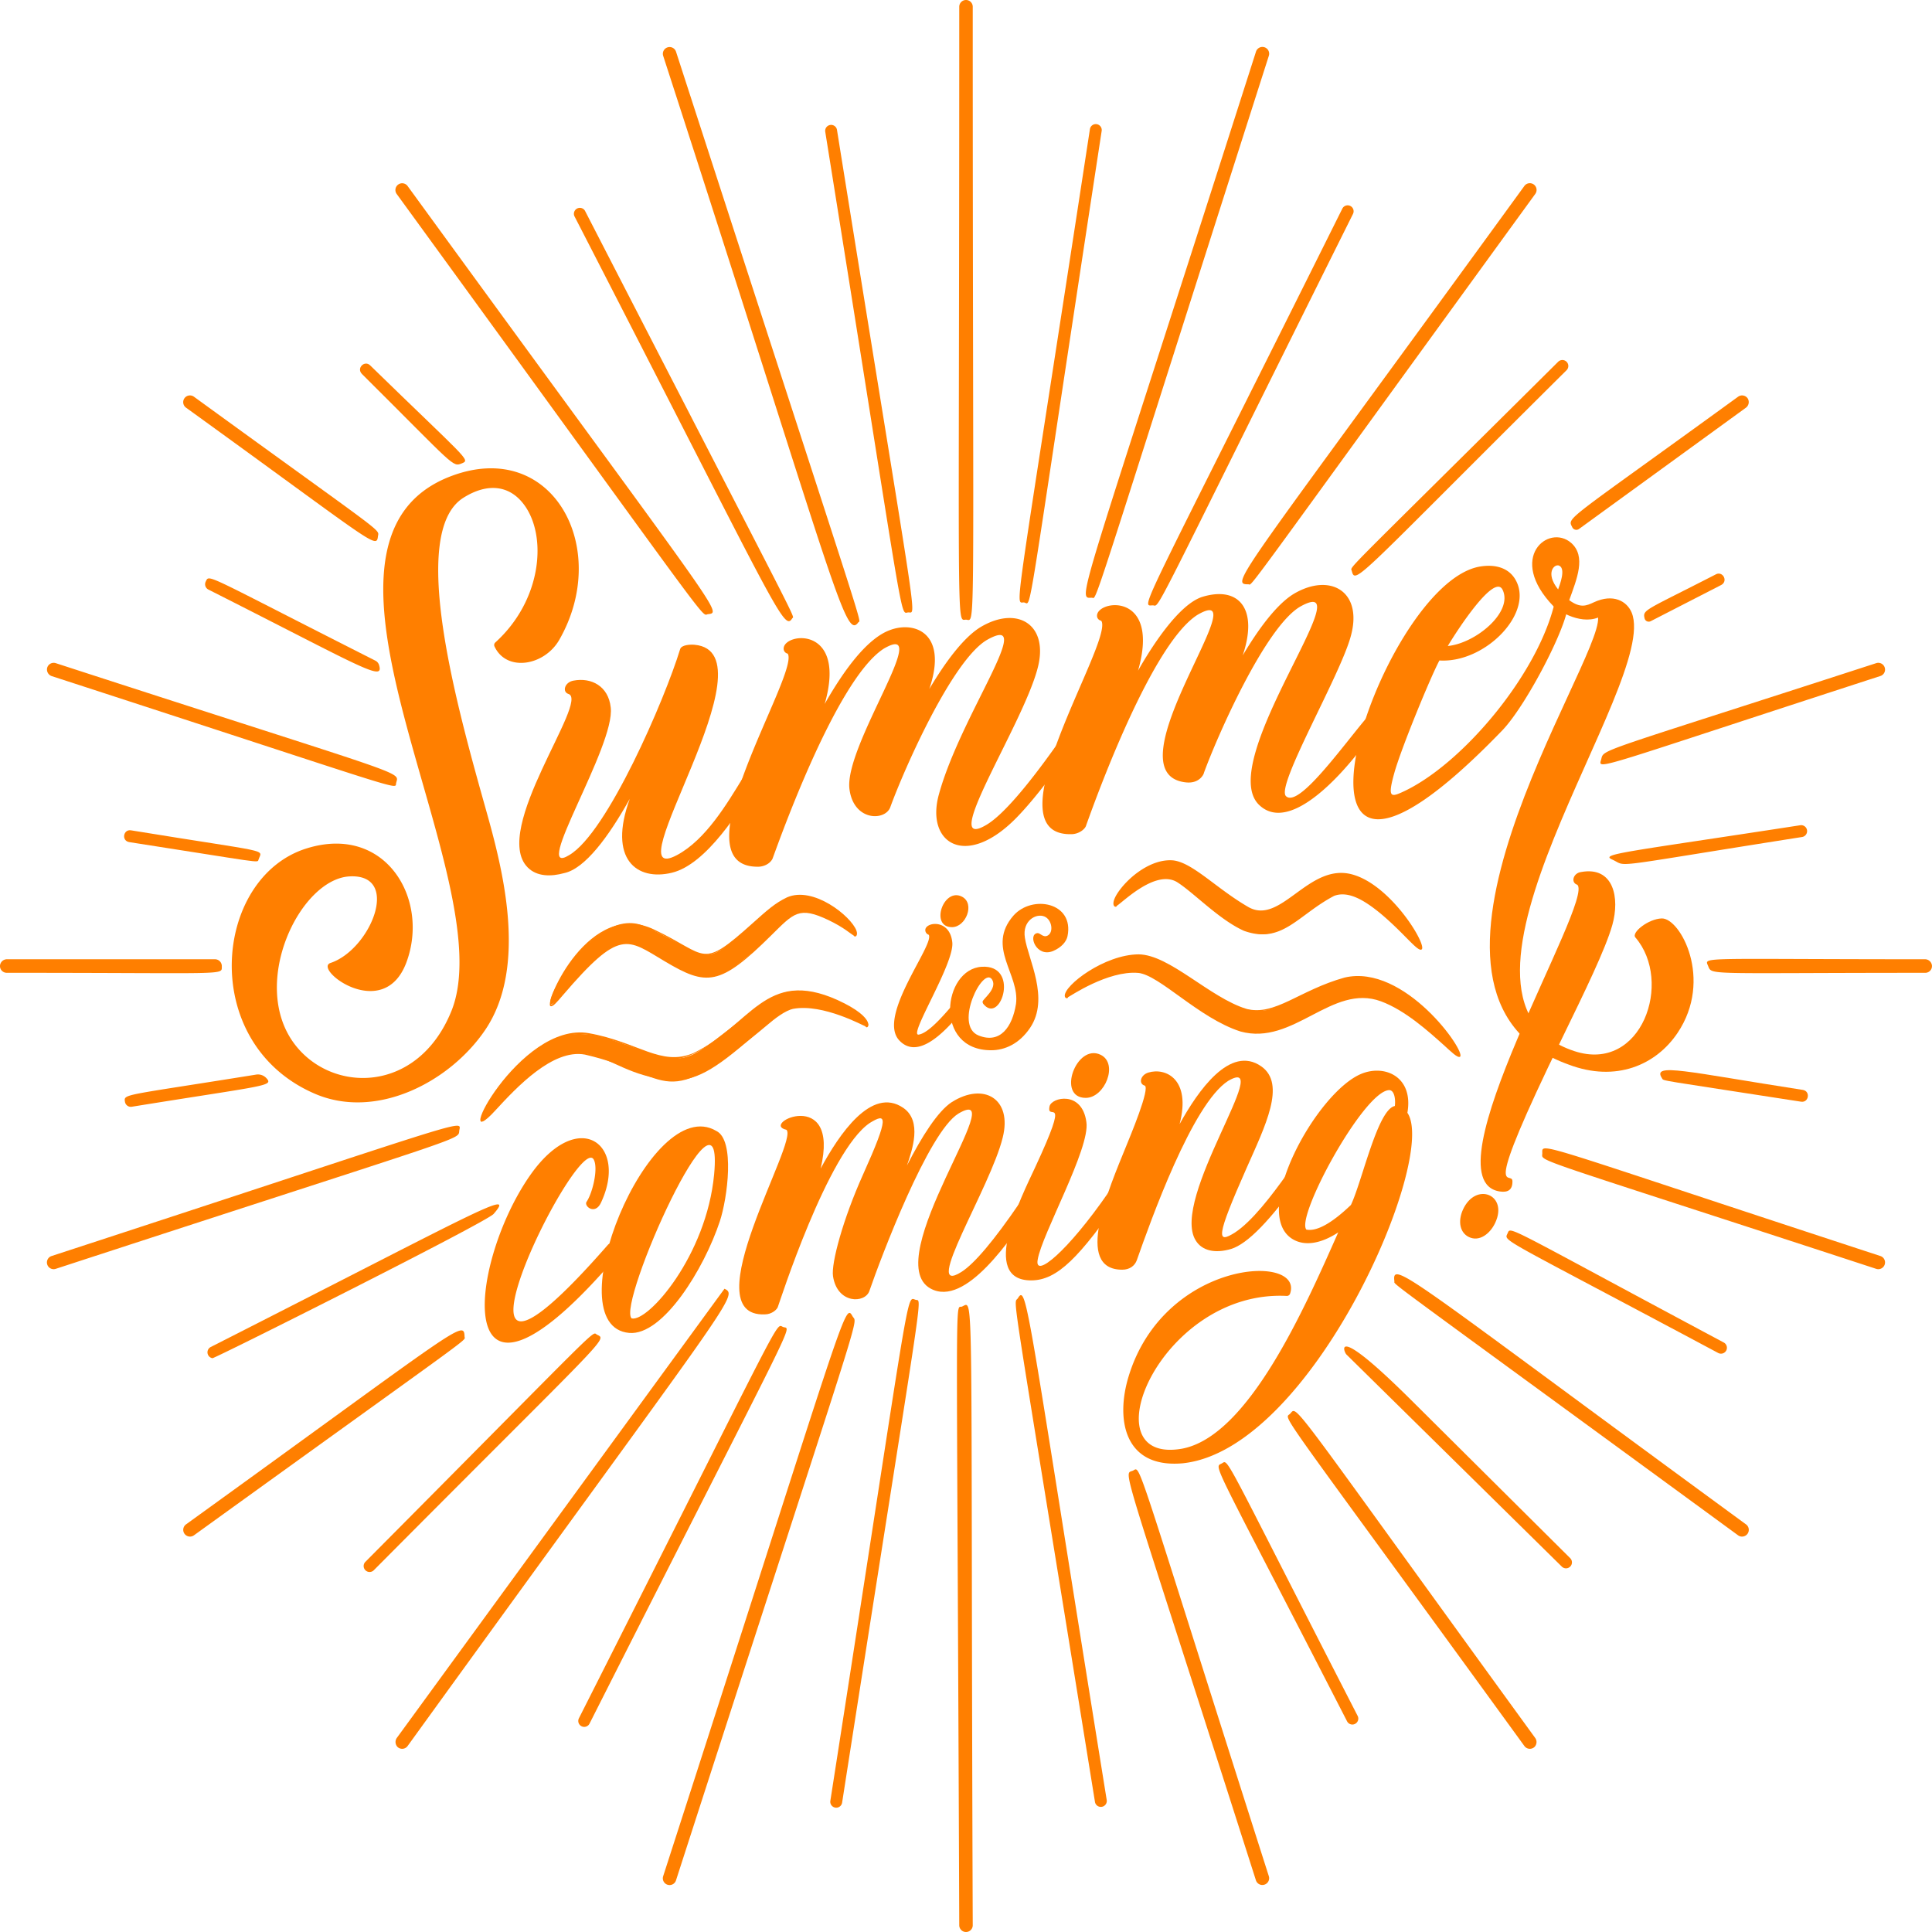 <svg xmlns="http://www.w3.org/2000/svg" width="1080" height="1080" viewBox="0 0 1080 1080"><g id="Layer_2" data-name="Layer 2"><g id="Summer_text05_192421268"><g id="Summer_text05_192421268-2" data-name="Summer_text05_192421268"><path d="M120.15 536.23H4a3.9 3.9.0 0 0-4 3.57 3.76 3.76.0 0 0 3.76 4c125.1.0 120.08 1.55 120.24-3.62A3.84 3.84.0 0 0 120.15 536.23z" fill="#ff7f00"/><path d="M31.18 370.71a3.78 3.78.0 0 0-4.81 2.61A3.92 3.92.0 0 0 29.06 378c202 65.63 191.54 63.54 192.38 59.76C223 430.79 231.49 435.79 31.18 370.71z" fill="#ff7f00"/><path d="M108.4 221.76a3.77 3.77.0 0 0-4.43 6.11c104.76 75.69 106.43 79.23 107.3 72C211.79 295.45 217.31 300.89 108.4 221.76z" fill="#ff7f00"/><path d="M227.86 104a3.77 3.77.0 0 0-6.1 4.44c181.19 249 169.81 235.41 174 234.89C404.1 342.26 403.51 345.33 227.86 104z" fill="#ff7f00"/><path d="M479.79 347.91c1.55-2.17 7.54 18.59-101.91-319.06a3.77 3.77.0 0 0-7.17 2.33C466.56 326.89 472.42 358.16 479.79 347.91z" fill="#ff7f00"/><path d="M543.77 3.77a3.77 3.77.0 1 0-7.54.0c0 355.62-1.77 342.77 3.66 342.64C545.64 346.28 543.77 367.3 543.77 3.77z" fill="#ff7f00"/><path d="M709.29 31.18a3.77 3.77.0 0 0-7.18-2.33c-99.57 311.5-100.29 305.62-91.81 305.28C613.56 334 606.41 353.07 709.29 31.18z" fill="#ff7f00"/><path d="M857.4 103.13a3.78 3.78.0 0 0-5.27.83C692.76 323.26 687.05 326.67 697.84 326.63c2.68.0-8.1 13.62 160.39-218.23A3.77 3.77.0 0 0 857.4 103.13z" fill="#ff7f00"/><path d="M977 222.76a3.78 3.78.0 0 0-5.38-1c-97.32 70.71-95.5 67.28-92.74 72.93a2.53 2.53.0 0 0 3.8 1L975.86 228A3.9 3.9.0 0 0 977 222.76z" fill="#ff7f00"/><path d="M1053.56 373.13a3.77 3.77.0 0 0-4.75-2.42C888.74 422.65 896.88 418.39 895 424.79c-1.79 6-2.69 4.65 156.19-46.91A3.76 3.76.0 0 0 1053.56 373.13z" fill="#ff7f00"/><path d="M1076 536.23c-125.54.0-123.38-1.51-121.22 3.58 2.34 5.54-2.72 4 121.44 4a3.76 3.76.0 0 0 3.76-4A3.91 3.91.0 0 0 1076 536.23z" fill="#ff7f00"/><path d="M1053.56 706.87a3.76 3.76.0 0 0-2.41-4.75c-195.05-63.84-189-63.92-189-57.4.0 5-9.9.24 186.65 64.57a4 4 0 0 0 1.17.19A3.77 3.77.0 0 0 1053.56 706.87z" fill="#ff7f00"/><path d="M976.87 857.41a3.79 3.79.0 0 0-.84-5.28c-187.22-137-198.26-148.54-196.55-135.88.31 2.37-11.82-7.21 192.12 142a3.72 3.72.0 0 0 2.21.72A3.79 3.79.0 0 0 976.87 857.41z" fill="#ff7f00"/><path d="M858.14 971.46c-140.48-193.35-132.54-185.6-137-181.13-3.33 3.34-10-8.4 131 185.7a3.77 3.77.0 0 0 5.76.42A3.91 3.91.0 0 0 858.14 971.46z" fill="#ff7f00"/><path d="M709.29 1048.82c-76.73-240.45-71.33-228.77-76-226.71-5.48 2.45-7.64-10.47 68.78 229a3.79 3.79.0 0 0 3.59 2.61 4 4 0 0 0 1.17-.19A3.77 3.77.0 0 0 709.29 1048.82z" fill="#ff7f00"/><path d="M536.23 1076.23a3.77 3.77.0 0 0 7.54.0c-1.32-363.93 1-348.81-6-345.85C533.65 732.15 534.87 706.22 536.23 1076.23z" fill="#ff7f00"/><path d="M370.71 1048.82a3.77 3.77.0 0 0 2.42 4.75 4 4 0 0 0 1.17.19 3.77 3.77.0 0 0 3.58-2.61c106.69-330.5 101.58-310.32 98.75-315.25C472.07 727.94 474 729 370.71 1048.82z" fill="#ff7f00"/><path d="M221.9 971.4a4 4 0 0 0 .26 5.1 3.76 3.76.0 0 0 5.7-.47C409.72 724.47 413.07 724.46 405 720.42 404.93 720.39 221.9 971.4 221.9 971.4z" fill="#ff7f00"/><path d="M104 852.13a3.77 3.77.0 0 0 2.21 6.83 3.72 3.72.0 0 0 2.22-.72c160.46-115.79 151.37-108.32 151.27-111C259.31 737.38 257.62 741.28 104 852.13z" fill="#ff7f00"/><path d="M28.85 702.12A3.77 3.77.0 0 0 30 709.48a4 4 0 0 0 1.16-.19c237.26-77.5 224.5-71.58 225.63-77.6C258 625.46 261.9 626 28.85 702.12z" fill="#ff7f00"/><path d="M73.2 464.15c-4.3-.67-5.47 5.89-.9 6.6 75 11.65 71.55 11.77 72.22 9.76C146.56 474.34 153 477.17 73.2 464.15z" fill="#ff7f00"/><path d="M209.76 369.27c-96.31-48.71-92.61-48.41-94.74-44.19a3.33 3.33.0 0 0 1.46 4.48c86.55 43.76 98.33 51.82 95.41 42.17A4.07 4.07.0 0 0 209.76 369.27z" fill="#ff7f00"/><path d="M206.93 204.26c-3.09-3.07-7.89 1.54-4.55 4.85 52.53 52.22 50.42 52.09 56 49.83C263.09 257 260.65 256.58 206.93 204.26z" fill="#ff7f00"/><path d="M442.87 345.64c1.17-1.89 8 12.82-115.89-227.87a3.33 3.33.0 0 0-5.92 3C434.91 341.91 438.13 353.25 442.87 345.64z" fill="#ff7f00"/><path d="M467.88 72.61a3.32 3.32.0 0 0-6.56 1.06c45.73 285.13 41.46 268.77 46.51 268.67C512.6 342.24 513.22 355.27 467.88 72.61z" fill="#ff7f00"/><path d="M615.84 73.2a3.32 3.32.0 1 0-6.57-1c-42.14 275.2-42.07 264.67-37.06 264.57S571.7 361.54 615.84 73.2z" fill="#ff7f00"/><path d="M756.38 119.49a3.33 3.33.0 0 0-5.94-3c-114.1 229-112.83 222.18-106.12 221.9C648.82 338.2 639.57 354 756.38 119.49z" fill="#ff7f00"/><path d="M875.72 202.23a3.33 3.33.0 0 0-4.7.0C748.58 323.82 755 316.42 755.63 319.07c2.07 8.08 2.45 4.66 120.11-112.14A3.33 3.33.0 0 0 875.72 202.23z" fill="#ff7f00"/><path d="M959.19 321.06c-39.54 20.3-41 19.67-39.87 24.56a2.39 2.39.0 0 0 3.45 1.62l39.29-20.17C966.24 324.93 963.07 319.07 959.19 321.06z" fill="#ff7f00"/><path d="M1010.14 464.07a3.32 3.32.0 0 0-3.82-2.75c-97.69 15.07-112.12 16.05-105.12 19.16 9.34 4.15-5.75 5 106.19-12.59A3.34 3.34.0 0 0 1010.14 464.07z" fill="#ff7f00"/><path d="M1007.82 609.27c-64.94-10.08-84.59-15.41-78.75-6.51 1.08 1.64-3.73.44 77.73 13.09C1011.14 616.52 1012.17 610 1007.82 609.27z" fill="#ff7f00"/><path d="M965 754.91a3.33 3.33.0 0 0-1.47-4.47c-122.2-65.27-119-65.09-120.74-61.09-2 4.82-6.89.46 117.74 67a3.28 3.28.0 0 0 1 .32A3.32 3.32.0 0 0 965 754.91z" fill="#ff7f00"/><path d="M788.87 782.67c-44.08-43.81-37.84-27.12-36.21-25.5l120.4 118.57a3.38 3.38.0 0 0 1.84.93 3.33 3.33.0 0 0 2.85-5.65z" fill="#ff7f00"/><path d="M758.93 959.19c-76.36-148.74-72-143.32-75.91-141.14-4.53 2.52-6.41-4.66 70 144.17a3.31 3.31.0 0 0 2.46 1.77 3.21 3.21.0 0 0 2-.33A3.31 3.31.0 0 0 758.93 959.19z" fill="#ff7f00"/><path d="M612.11 1007.39a3.33 3.33.0 0 0 6.57-1.06c-44.44-275.66-44.59-288.93-49.61-280.71C566.34 730.08 563.68 706.93 612.11 1007.39z" fill="#ff7f00"/><path d="M464.15 1006.8a3.33 3.33.0 0 0 6.58 1c46-295.14 45-280.08 41.16-281.19C506.33 725 509.92 713.44 464.15 1006.8z" fill="#ff7f00"/><path d="M323.62 960.52a3.31 3.31.0 0 0 1.46 4.46 3.67 3.67.0 0 0 1 .33 3.33 3.33.0 0 0 3.47-1.8c117.7-232.74 113.08-220.14 108.34-221.67S441.55 727.3 323.62 960.52z" fill="#ff7f00"/><path d="M204.26 873.07a3.32 3.32.0 0 0 0 4.7 3.32 3.32.0 0 0 4.7.0C340.61 745.32 339.56 749 333.73 746.09 330.57 744.48 339.64 736.86 204.26 873.07z" fill="#ff7f00"/><path d="M117.77 753a3.33 3.33.0 0 0 1 6.24c1.27.2 153.2-76 157.17-80.65C288.58 664 268.56 676.43 117.77 753z" fill="#ff7f00"/><path d="M143.23 600.7c-74.52 12-74.11 10.7-73.37 15.23a3.32 3.32.0 0 0 3.81 2.75C148 606.68 153 607.24 149 602.79A6.4 6.4.0 0 0 143.23 600.7z" fill="#ff7f00"/><path d="M252.58 266c-99.32 36.92 29.24 226-.23 299.16-18.79 46.37-67 46.28-87.9 18.2-25-33.64 3.21-92 31-93.45 29-1.52 11.75 40.91-10.69 48.39-10 3.34 29.73 33.81 42.44-.37 13.11-35.28-11.62-77.45-55.82-63.66-52.25 16.3-60.8 109 4.65 137.15 34.41 14.78 75.43-6.53 95.19-35.67 24.24-35.77 9.37-91.34.5-122.87-16.33-58.11-43.66-155.37-12.56-174.7 13.29-8.33 25.55-7 33.64 3.74 13.34 17.66 10.09 53.72-15.93 77.23a1.91 1.91.0 0 0-.45 2.2c6.73 14.49 27.91 10.82 36.2-3.65C341.83 306.78 309.19 245 252.58 266z" fill="#ff7f00"/><path d="M415.36 434.67c-8.87 14.46-20.82 34.76-36.94 43.34-36.84 19.65 55.79-113.43 9.83-117.58-2-.19-7.38-.08-8.07 2.52-8.52 27.91-40.72 102.68-62 115.06-21.78 13.52 26-61.11 23.21-82.61-1.3-11.84-10.81-16.8-20.74-14.94-5.06.87-6.49 6.28-2.91 7.46 12 3.56-43.54 76.09-22.74 97 5.25 5.26 13.19 5.12 20.38 3.15 11.61-2.47 24.81-20.27 36.67-41.51-12.33 33.88 4 46 23.48 41.32s38.06-34.9 48.4-51.7C426.51 432 416.3 433.15 415.36 434.67z" fill="#ff7f00"/><path d="M597.34 415.13c-4.78.52-6 .3-6.73 1.37-17.21 24.24-30.29 39.18-38.89 44.41-27.81 16.89 19.7-55 28.22-87 6.78-24.77-11.28-35.83-32.13-23.16-9.24 5.81-19.23 19.1-28.32 34.41 10.69-31.48-8.47-38.36-22.49-32.75-12.27 4.78-24.89 21.58-36 41.11 12.7-44.15-22.91-40-22.94-30.93a2.81 2.81.0 0 0 2.06 2.74.45.45.0 0 1 .35.3c5.9 12-62.81 118.87-17 118.87 3.05.11 6.71-1.38 8.3-4.3.68-1.26 34.5-99.88 62.36-117.65 28.15-16.31-22.43 54.38-19.27 78.62 2.36 18 19.94 17.83 22.8 10.1 7.63-21.05 34.66-82.33 54.15-93.6 28.34-15.93-14.88 42.12-27 86.53-7.43 27.08 15 41.76 43.24 13.08 10.92-11.13 22.92-27.67 31-39.14A1.9 1.9.0 0 0 597.34 415.13z" fill="#ff7f00"/><path d="M718.9 445.08c-6-5.47 30.3-67.35 36.22-89.52 6.9-25.06-11.67-35.73-32.12-23.45-9.24 5.74-19.24 19-28.33 34.3 8.79-25.86-1.92-38.9-22.33-32.83-13.55 4.07-29.2 29-36.16 41.31 12.71-44.36-23-39.62-22.94-30.66a2.77 2.77.0 0 0 2.08 2.69.62.62.0 0 1 .46.39c6.12 12.33-63.3 119.76-17.08 119 4.56.06 8.12-3.08 8.48-5 .59-1.26 34.47-99.89 62.16-117.58 35.8-20.84-50.52 88.66-6.49 93.62 9 1 10.64-6.65 10-4.91 7.63-21.06 34.64-82.33 54.15-93.44 36.41-20.19-48 86.77-23.22 110.88 23.66 23 72-50.11 70.43-52.14C780.79 369.64 729.7 455.27 718.9 445.08z" fill="#ff7f00"/><path d="M928.9 513.41c-7.43.23-17.1 7.86-14.71 10.63 21.19 24.58 3.64 76-34.15 63.53-89.2-29.41 48.14-206.17 32.08-245.11-2.67-6.47-10.39-10.76-21.08-5.8-4.17 1.94-7.51 3.49-13.83-1.16 4.24-11.84 9.6-24.47 1.1-32-12.62-11-36.2 8.27-9.85 35.47 1 1.26 14 10.52 24.89 6.25C895.23 370.7 768 556.33 877 595.15c26.24 9.91 48.62.32 60.75-17.72C957.87 547.51 939.3 513.11 928.9 513.41zM871 329.49c-7.46-9.31-2-14.62.69-13.24C875.32 318.09 872 326.72 871 329.49z" fill="#ff7f00"/><path d="M532.16 518.29c7.74.0 13-13.08 5.68-17C527.42 495.78 519.65 518.29 532.16 518.29z" fill="#ff7f00"/><path d="M540.52 552.9c-1.81.0-18.44 24.28-27 25.45-5.92.79 20.31-40.08 18.8-51.71-1.37-12.59-13.82-11.44-15-7.31a2.71 2.71.0 0 0 1.84 3.2c3.53 5.36-29.12 45.55-16.46 59.06 12.44 13.29 31.52-11.68 40.51-23.26A3.37 3.37.0 0 0 540.52 552.9z" fill="#ff7f00"/><path d="M566.54 511.81c-15.42 17.69 3.69 32.87 1.4 49.43-2 12.67-8.75 22.56-21 17.56-14.05-5.75 2.85-39.46 7.72-31.09 2.92 5.09-5.34 10.76-5.39 12.25.0.95.46 1.31 1.09 2 9.43 9.72 19.49-22.75-1.51-21.53-21.86 1.24-27.16 46.67 5.21 46.67 7.57.0 15.71-3.54 21.77-12.53 11.11-16.5-1.16-38.42-2.91-50.37-1.54-9.47 6.25-13.88 11-11.84 4.14 1.79 5.16 8.76 1.76 10.61-2.61 1.42-4.12-1.58-5.85-1.34-5.38.74-.62 13.87 8.84 10 4.75-2 7.49-5.34 8.08-8.32C600.6 504.39 577 5e2 566.54 511.81z" fill="#ff7f00"/><path d="M344.48 698.64c-.9-4-3.52-4.07-4.62-2.81-109 124.67-17.05-64.31-7.95-47.61 2.64 4.94-.67 18.69-4 23.57-1.66 2.4 4.71 7.71 8.07.45 15.27-32.68-12.6-53.63-39.47-15.49-35.88 50.94-45.42 155.55 48.79 44.9A1.89 1.89.0 0 0 344.48 698.64z" fill="#ff7f00"/><path d="M400.41 632.2c-37.21-22.1-90.66 109.21-48.68 112.91 18.84 1.67 41.93-35.92 50.68-62.46C406.64 669.82 411 637.27 400.41 632.2zM353.1 737c-8.54-7.57 52-143 46.1-80.52C394.94 701.94 362.23 739.15 353.1 737z" fill="#ff7f00"/><path d="M570.06 672.33c-14.38 21.06-25.35 34.08-32.62 38.69-22.79 14.45 16.29-47.26 23.08-75.11C566 614.19 549.9 604.77 532 616.12c-7.78 5.1-16.7 19.17-25 35.4 2.87-8.52 8.69-24.88-2.1-32.24-17.8-12.17-35.91 15-46.15 33.92 11.07-46.21-34.37-25-19.16-21.65 7.3 5.9-52.79 104.74-12.08 103.2 3.93.0 7.13-2.79 7.46-4.61.57-1.27 27.8-86.65 51.26-102.41 9.19-5.63 11.27-4.59-3.8 28.88-11.24 25-17.87 49.65-16.77 56.8 2.39 15.62 17.9 15.29 20.33 8.25 6.4-18.56 33-89 49.84-99.2 30.77-18.06-44.91 81.78-15.65 97.84 19.54 10.72 45.12-27.94 57.61-46.41C580.51 669.92 571.13 670.75 570.06 672.33z" fill="#ff7f00"/><path d="M619.69 666.49c-23.06 33.39-41.63 48.51-39.61 37.66 2.22-14 29.45-62.33 27.22-76.87-2.36-17.87-19.58-13.89-20.61-8.79-1.85 9.29 12.48-10-8.07 34.14-7.5 16.14-31.36 63.12-2.23 63.12 14.68.0 27.14-12.93 51.05-47.64C630.14 664.19 620.79 664.89 619.69 666.49z" fill="#ff7f00"/><path d="M606.93 613.72c10.69.0 18.46-19.18 8.32-24.09C601.65 583.06 590.5 613.72 606.93 613.72z" fill="#ff7f00"/><path d="M719.51 656.23c-8.56 12-19.61 26.53-29.17 32.76-10.25 6.46-10.76 3 6.44-35.88 10.47-23.65 22.32-47.16 8.29-57-17.48-12.24-35.39 13.72-45.66 32.25 6.57-25.14-7.83-31.73-17.48-28.79-4.57 1.43-5.46 6.3-2.13 7.25 3.61.91-8.63 29.76-10 33.24-10.26 25.19-29.58 69.71-2.46 69.71 4.14.0 7-2.18 8.13-5.27 7.72-21.88 31-87.42 51.1-100.29 26.7-15.55-32.7 66.22-18.14 89.24 3.48 5.69 10.68 7.41 19.79 4.72 9.2-2.86 22-16 39.05-40.18C730 654.13 720.6 654.7 719.51 656.23z" fill="#ff7f00"/><path d="M786.74 622.06c3.51-20-12.38-27.14-25.54-21.87C736 610.3 698.22 679 723 692.92c6.65 3.74 15.56 2.25 25.08-4C729.6 730.54 698 803 660.67 809.84c-53 9.19-11.79-89 58.6-85.41a1.88 1.88.0 0 0 1.89-1.27c7.88-22.84-70.53-19-90.32 46.46-7.15 23.65-2.6 51.22 30.18 48.38C733.49 810.63 804.05 647.16 786.74 622.06zM776.27 609.4c3.23-.32 3.93 5.14 3.46 8.86-9.64 1.85-18.24 42-24.55 55.31-10.76 10.3-19.14 14.94-24.93 13.78C724.31 680.18 761.89 610.77 776.27 609.4z" fill="#ff7f00"/><path d="M817.8 676.18c-3 6.67-1.64 13 3.41 15.37h0c5.84 2.74 11.76-1.92 14.59-7.91C843.29 667.83 825 660.42 817.8 676.18z" fill="#ff7f00"/><path d="M883.91 487.45c-4.63.6-5.93 6-2.2 7.13 9.91 8.52-85.29 165.33-43.25 171.47 4.56.68 7.11-1 7-5.76-.15-6.76-18.64 15.35 28-80.42 12.32-25.32 24-49.24 27.85-62.83C905.54 502 902.12 484.2 883.91 487.45z" fill="#ff7f00"/><path d="M876 336.41c-2.52-4.19-2.88-5.5-4.55-5.18a1.89 1.89.0 0 0-1.52 1.53c-7.34 41.05-52.25 95-86.53 110.25-6 2.67-7.71 2.5-4-10.8 3.84-13.88 20.41-54 25.24-63 26 1.65 54-27.63 42-46-3.67-5.59-10.45-7.91-19.1-6.54-57.86 9.15-131.18 240.24 12.31 91.56C854.37 393.05 879.79 342.83 876 336.41zm-66.68 24.71c5.39-9 26.06-40.79 30.63-31.44C846 342.07 824.93 359.64 809.29 361.12z" fill="#ff7f00"/><path d="M484.14 570.66c-4.89-6.83-25.44-18-41.83-16.52-7.1.73-14.3 5.51-20.16 10-40.14 30.2-35.36 32.84-69.59 20.81-23.8-8.43-39.23-13.36-63.15 10.65-14.23 14.58-30.87 44.59-12.89 24.85 53-57.31 54.86-20.25 97.78-16.77 13.86 1.22 25.37-5.71 46.27-24.08 17.59-15.42 21.69-20.51 44.94-13.77C481 570.31 488.41 576.9 484.14 570.66z" fill="#ff7f00"/><path d="M329.22 577.57c27.58 4.93 40.19 18.71 58.31 11.16 32-15.26 40.22-47.87 80.56-29.75 23.31 10.62 16.76 17.36 15.69 14.74-1.26-.34-23.55-12.74-40.2-9.81-4.67.88-10.85 5.83-14.48 8.92-60.52 50.68-51.62 28.34-102.13 16.69-18-3.31-38.21 18.32-50.08 31.23C250.88 649.3 290.21 570.63 329.22 577.57zm-59.83 49.19s18.62-19.48 25.5-25.29c26.34-21.85 34.49-12.14 65.61-1.47 28.63 9.54 38.44-3.24 67.95-28 3.93-3.33 10.1-8.23 14.95-9.13 15.56-2.73 40.12 8.83 41.15 10.09.65-4.38-22.71-20.13-42.19-18.37-9.45 1-19.38 9.29-28.66 16.76-45.2 36.63-39.26 15.31-85 7.09C296.4 574.08 268.92 621.9 269.39 626.76z" fill="#ff7f00"/><path d="M478.25 520.28c-2.68-6.91-19-20.63-32.82-19.57-13.21 2-22.54 16.29-40.68 29.13-13.52 9.47-16.93.11-43.91-11.78-32-15.57-68.47 63.75-46.7 38.07 25.51-29.77 33.17-32.64 46.32-25.61 20.93 10.83 31.9 24.07 53.39 7.42 21.93-17 25.73-30 38.49-27.82 10.72 1.9 24.1 11.24 25.25 12.5C478.56 523.7 478.88 522 478.25 520.28z" fill="#ff7f00"/><path d="M307.68 562.4c-3.47-1.88 21.86-60.38 58.08-42.73C396.1 534 391.25 542.59 421 515.83c7.84-7 12.11-10.9 18.9-14.18 14.74-6.49 35.7 10.39 38.81 18.45 1.18 3.11-.81 4.16-1.48 2.9-1.64-.93-5.47-4.54-14.07-8.65-16.49-7.84-19.31-4.05-32 8.49C402.35 551.4 395 551.3 371.64 537.4c-21.34-12.7-24.9-18.54-57.11 19.06C311.36 560.19 308.94 563.08 307.68 562.4zm.52-.86c3.08-.08 26.87-38.4 45.58-34.54 4.23.87 21.38 11.37 24.53 13.1 38.45 20.75 51.69-34.28 74.12-30.48 10.78 1.91 24.62 11.46 25.58 12.72 2-4.68-21.68-26.82-37.68-19.78-6.53 3.3-9 5.41-18.66 14-35.65 32.08-29 12.35-63.36 1.09C331 508.69 306.27 558.61 308.2 561.54z" fill="#ff7f00"/><path d="M643.46 545.83c10.48 5.44 22.25 16.65 40.21 26.24 23.88 12.63 37.17.0 60.91-10.32 14.64-6.48 24.87-11.87 63.25 22.45 4.68 4.25 7.37 6.6 8 6.1 2.72-2-30.71-51.22-64.1-43.35-34.64 9.67-39.21 26.47-65.29 13.18-20.69-11.14-36-26-50-26.13-22.66.11-45.19 22.11-40.3 23.5C597.44 557.84 625 536.21 643.46 545.83z" fill="#ff7f00"/><path d="M807.49 584.57c-9.09-8.16-21.93-19.78-35.53-24.83-27.5-10.13-48.82 25.07-78.56 16.86-23.41-7.52-45.26-31.68-57.25-32.76-16.89-1.31-37.83 13-39.1 13.59-.22 1.05-1.77.66-1.84-.68-.44-5.92 22.17-23.16 41.27-23.26 17.26.12 39.67 24.13 60.33 30.5 15.93 4.07 29.46-10.46 54.83-17.53 33.57-7.9 68.11 41.6 64.54 44.24C814.91 591.64 811 587.77 807.49 584.57zm8 5.28c0-4.06-23.55-38.37-50.82-42.78-26.22-4.26-47.82 26.38-73.24 16.06-25.8-11-40.7-33.51-64.79-27.25-17 4.56-31.33 17.54-30.45 20.93 1-1.41 24.38-15.21 40-14 12.49 1.13 34.13 25.3 57.46 32.79 20.88 5.77 36.41-10.24 60.66-18.34C778.79 550.34 811.34 588.85 815.53 589.85z" fill="#ff7f00"/><path d="M658.66 493c4.07 2.61 8.49 6.45 13.27 10.46 36.54 30.67 39.78 18.35 68.15.12 6.89-4.52 12.79-8.89 31.84 6.59 11.86 9.89 20.93 21.23 22.52 20.19 2.61-1.71-23.68-49.15-52.48-40.7C729.51 494.85 716.27 507 709 509.28c-12 3.85-29.24-16.3-45.4-25C640.69 473 618.71 505 623.53 506.37 624.79 506.7 645.12 484.06 658.66 493z" fill="#ff7f00"/><path d="M771.59 510.54c-8.57-7-17.7-12.78-25.8-9.74-20.42 10.74-29 27.14-50.32 19.57-13.69-6.08-27.88-21.06-37.08-27-12-7.94-30.61 10.9-34 12.91a2.65 2.65.0 0 1-.12.24h0c-.83 1.26-4.51-.64 1.58-8.89 5.92-8 17.82-17.43 29.51-16.71 11 .86 24.38 15.63 42.28 26C716 517.73 731.44 482 756 488.84c21.82 6 42 39.76 38.68 41.92C792.48 532.24 785 521.74 771.59 510.54zM794.2 529.9c.87-2.57-26.89-55.68-59.88-35.79-20.57 12.18-23.57 20.06-36.16 14.24-11.31-5.68-24.31-18-34.77-23.66-21.58-10.59-41.83 17.45-39.82 21.06.81-1.26 19.1-16.84 30-15.55 12 1.55 35 36.84 59.06 30.12 10.35-3.42 26.28-18.32 34.22-21C763.38 494.05 791.36 530.11 794.2 529.9z" fill="#ff7f00"/></g></g></g></svg>